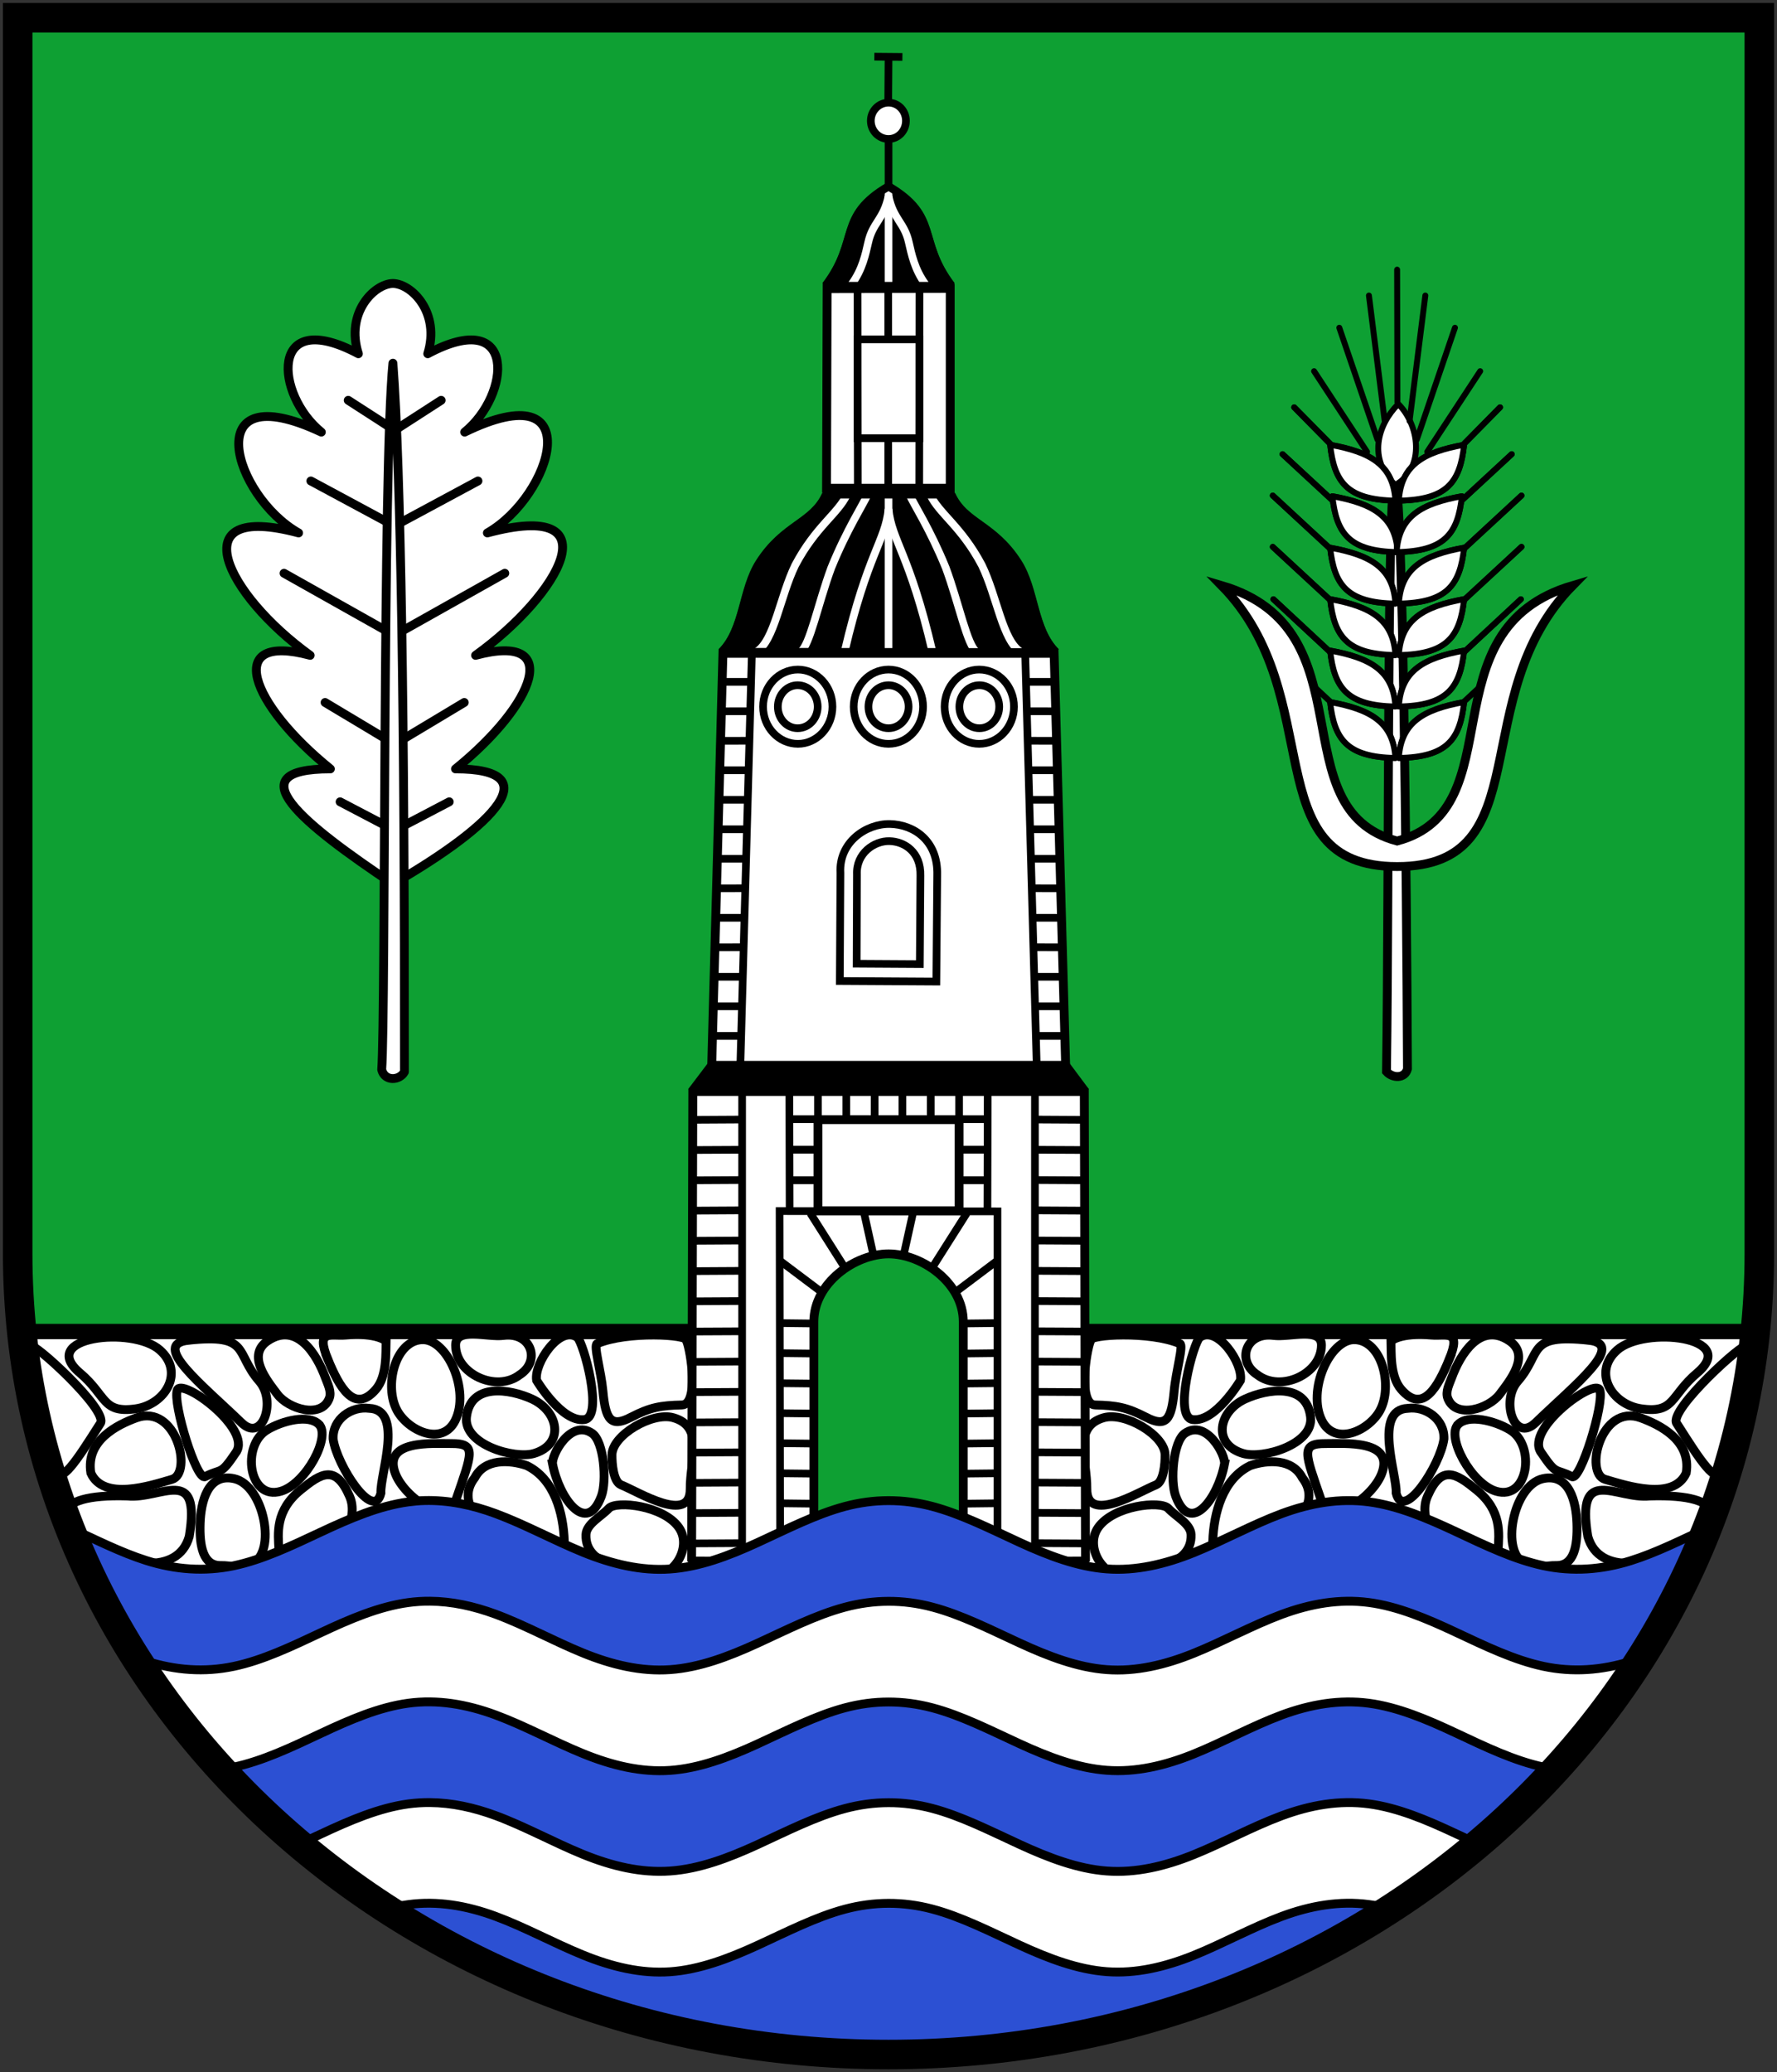 <svg xmlns="http://www.w3.org/2000/svg" height="702" width="602" version="1.1" xmlns:xlink="http://www.w3.org/1999/xlink"><rect width="100%" height="100%" fill="#333333" stroke="none"/><g fill-rule="evenodd" transform="translate(-879.69, 5.25)" stroke="#000" stroke-miterlimit="9" stroke-width="2.6" fill="none"><path d="m1180.7,690.76c-163.4,0-295.02-121-295.02-271.32v-418.68l295.02,0h295v418.68c0,150.32-131.6,271.32-295,271.32z" stroke-linecap="round" stroke-miterlimit="3.516" stroke-width="2" fill="#0ea033"/><path stroke-linejoin="bevel" d="m1180.7,57.788c17.5,10.244,9.7,18.25,21.3,33.569h-42.6c11.6-15.319,3.8-23.325,21.3-33.569z" fill="#000"/><g id="a" stroke-width="2.306" transform="matrix(1.301, 0, 0, 1.301, 549.64, -348.58)" fill="#fff"><path stroke-width="3.997" d="m534.48,610.62,0.14,63.16h159.07c8.24-20.41,13.92-43.6,16.17-63.16z"/><path d="m552.17,632.96c-5.04-2.61-7.75-3.1-13.32-3.22-4.4-0.09-2.39-13.93-1.17-16.8-0.57-1.54,15.44-2.51,23.25,0.84,1,0.43-1,7.02-1.5,12.33-0.68,7.4-2.03,9.57-7.26,6.85z"/><path d="m564.26,633.54c-5.15-0.67,0.28-20.28,1.86-21.41,4.5-3.24,11.3,6.72,10.58,11.2,0,0-6.5,10.98-12.44,10.21z"/><path d="m554.71,650.54c-4.63,1.87-18.09,10.32-18.01,1.06,0.07-7.5-3.79-16.23,4.43-18.55,5.5-1.55,15.92,4.58,15.94,9.71,0.02,2.17-0.33,6.95-2.36,7.78z"/><path d="m572.53,645.17c-1.69,8.82-8.83,18.72-12.7,8.31-1.47-3.93-0.66-14.23,2.4-16.35,5.55-3.86,10.74,5.72,10.3,8.04z"/><path d="m563.84,663.49c0.33,8.44-11.81,9.16-17.08,10.38-5.4,1.26-10.75-6.93-7.14-12.17,4-5.8,16.34-7.12,18.28-5.03,1.93,2.09,5.82,4.01,5.94,6.82z"/><path d="m592.78,648.65c5.57,7.14-3.45,14.39-9.37,15.17-4.13,1.12-10.8,2.22-13.93,1.43,0.26-7.4,2.62-16.27,9.79-19.73,4.56-1.54,10.91-1.83,13.51,3.13z"/><path d="m577.41,642.38c-8.15-2.41-6.45-11.04,0.54-14.21,5.77-2.62,15.9-4.26,17,4.63,0.9,7.29-12.51,11.06-17.54,9.58z"/><path d="m597.79,614.18c-0.01,7.44-10.56,12.41-16.7,7.7-5.52-3.55-3.07-11.2,4.25-10.24,4.15,0.54,12.46-2.26,12.45,2.54z"/><path d="m355.19,350.38c-6.57-0.28-12.55,13.23-8.63,21.06,3.4,6.78,12.26,2.65,15.13-2.63,3.42-6.3,0.57-18.14-6.5-18.43z" transform="translate(251.34, 262.36)"/><path d="m613.51,647.53c-2.35,6.32-13.37,14-15.88,6.72-4.09-11.9-5.42-14.5,1.26-14.46,4.96,0.02,17.88-1.02,14.62,7.74z"/><path d="m629.68,638.59c-0.91,6.79-10.58,21.75-12.44,14.1,0.28-4.73-6.06-21.72,3.04-22.07,4.55-0.61,9.59,2.73,9.4,7.97z"/><path d="m631.03,617.91c-2.93,7.09-6.83,14.29-12.47,7.78-3.02-3.49-2.55-9.83-2.66-12.58,0,0,2.33-2.28,10.58-1.56,3.76,0.33,7.85-1.62,4.55,6.36z"/><path d="m630.69,628.02c2.08,5.43,10.64,2.71,13.47-1.02,2.78-3.67,8.13-10.25,2.52-13.98-7.51-5-12.73,3.49-14.96,9.57-0.64,1.73-1.7,3.7-1.03,5.43z"/><path d="m633.37,634.8c-3.16,3.15,3.34,15.42,9.88,17.4,8.42,2.54,10.39-11.87,3.66-15.95-4.04-2.44-10.86-4.13-13.54-1.45z"/><path d="m643.79,667.46c-0.83,14.83-23.22-2.81-18.4-13.91,3.67-8.46,7.45-5.99,12.71-1.73,6.75,5.46,5.92,11.47,5.69,15.64z"/><path d="m667.36,612.89c9.84,1.05-3.33,11.37-13.84,21.49-5.5,5.3-9.11-5.66-4.63-10.8,6.5-7.45,2.19-12.41,18.47-10.69z"/><path d="m695.61,621.41c-7,5.91-5.76,10.58-14.52,9.33-7.75-1.1-12.79-9.57-6.28-15.31,7.09-6.27,31.98-3.46,20.8,5.98z"/><path d="m671.65,649.11c5.69,1.67,17.82,5.68,21.12-1.66,1.36-8.56-7.02-12.59-11.81-14.34-10.47-3.83-14.76,14.4-9.31,16z"/><path d="m650.9,671.11c-6.65-2.77-3.26-20.46,4.56-22.18,6.93-1.52,8.65,6.14,8.85,11.56,0.22,6.08-0.79,11.15-5.37,11.06-2.89-0.05-4.73,0.95-8.04-0.44z"/><path d="m667.15,663.98c-3.13-18.98,7.41-9.59,16.12-10.54,42.14-1.3-10.25,31.42-16.12,10.54z"/><path d="m654.93,642.02c-4.12-6.11,14.17-19.49,15.34-16.15,1.22,3.46-5.02,23.69-7.24,22.54-4.59-2.36-3.85-0.09-8.1-6.39z"/><path d="m690.29,634.52c-2.2-3.45,18.15-21.88,17.91-19.87-4.75,40-4.62,40.78-17.91,19.87z"/></g><path stroke-linejoin="bevel" d="m1159.6,162.33c-4.4,9.68-14.1,9.86-22.5,22.97-5.9,9.25-5.3,22.59-13,30.33l113.3-0.08c-7.7-7.73-6.9-21-12.8-30.25-8.4-13.11-18.1-13.29-22.5-22.97z" fill="#000"/><path d="m1356.5,356.87c-0.86,3.32-5,3.235-7.1,0.92,0.9-67.59,0.2-201.24,2.9-199.83,2.6,1.41,3.9,130.92,4.2,198.91z" stroke-width="3" fill="#FFF"/><use xlink:href="#a" transform="matrix(-1, 0, 0, 1, 2361.4, 0)" height="702" width="602" y="0" x="0"/><g stroke-width="3" transform="matrix(-1, 0, 0, 1, 2361.4, 0)"><path stroke-linejoin="bevel" fill="#fff" transform="translate(879.69, -5.25)" d="m234.69,368.91-0.41,159.93,41.41,0.19v-81.31c0-13.06,13.92-22.94,25.31-22.94s25.31,9.88,25.31,22.94v81.31l41.41-0.19-0.41-159.93z"/><path stroke-linejoin="bevel" d="m1114.1,364.51h133.2l-6.7-8.85h-119.9z" fill="#000"/><path d="m1240.6,355.66-3.8-139.57h-112.2l-3.9,139.57z" fill="#fff"/></g><path d="m1144,523.66-0.2-118.63,73.8,0.1v118.38z"/><path stroke="#fff" d="m1180.7,160.8v54.99"/><path d="m1181,279.7c-5.2-0.11-11.3,4.13-11,11.24l-0.1,30.29,21.4,0.13,0.2-29.96c0.2-7.95-5.3-11.58-10.5-11.7z"/><g fill="#fff"><path d="m1192.4,234.16c0,6.95-5.2,12.58-11.7,12.58s-11.8-5.63-11.8-12.58,5.3-12.58,11.8-12.58,11.7,5.63,11.7,12.58z"/></g><path d="m1180.7,42.737v16.942"/><path d="m1186.6,35.68c0,3.399-2.6,6.154-5.9,6.154s-6-2.755-6-6.154c0-3.398,2.7-6.154,6-6.154s5.9,2.756,5.9,6.154z" fill="#fff"/><path d="m1180.6,28.678,0.1-14.14"/><path d="m1175.9,13.951,9.5,0.085"/><path stroke-linejoin="round" d="m1034,255.23c27.1-21.94,36.6-46.46,6.8-38.47,28.6-20.6,47-52.99,4-41.47,22-12.53,34.8-54.85-7.7-34.15,15.6-12.66,17.9-42.784-12.5-26.55,4.3-13.83-5.4-23.695-11.8-23.811-6.4,0.116-16.13,9.981-11.7,23.811-30.52-16.234-28.2,13.89-12.55,26.55-42.17-19.86-29.82,21.66-7.7,34.15-40.25-10.78-24.64,20.87,3.92,41.47-29.51-7.91-20.25,16.53,6.84,38.47-32.41,0-9.35,18.52,21.19,38.98,34.8-20.09,52.9-38.98,21.2-38.98z" stroke-linecap="round" stroke-width="3" fill="#FFF"/><path stroke-linejoin="round" d="m1353.1,131.1-0.1-45.002" stroke-linecap="round" stroke-width="2" fill="#eac102"/><g fill="#fff"><path stroke-linejoin="round" stroke-linecap="round" d="m1353.4,131.61c7.1,7.09,9.2,21.53-1,27.43-9.4-8.61-6.1-20.34,1-27.43z" stroke-width="2"/><path stroke-width="3" d="m1201.6,160.16h-41.9l0.2-67.621,41.7-0.078z"/><path d="m1180.6,159.96v-67.621"/><path d="m1191.2,143.2h-21v-33.49h21z"/></g><path d="m1181.2,273.9c-8-0.18-17.4,6.1-16.8,16.62l-0.2,36.57,32.7,0.19,0.3-36.08c0.3-11.76-8-17.13-16-17.3z"/><g id="b" stroke-linejoin="round" transform="matrix(1.068, 0, 0, 1.067, -91.73, -11.234)" stroke-linecap="round" stroke-width="1.874" fill="#fff"><path d="m1348.8,139.28-5-39.841" fill="#eac102"/><path d="m1346.5,145.16-12.1-35.5" fill="#eac102"/><path d="m1343.2,149.07-16.8-25.61" fill="#eac102"/><path d="m1336.5,168.43-20.1-18.62"/><path d="m1333.4,181.56-20.1-18.61"/><path d="m1333.4,197.85-20.1-18.61"/><path d="m1333.5,214.49-20-18.62"/><path d="m1339.8,154.95-19.7-20.02"/><path d="m1331.5,146.83c1.3,11.8,5.3,17.46,20.7,17.73-0.7-11.3-7.8-15.4-20.7-17.73z"/><path d="m1331.5,228.51c1.3,11.8,5.3,17.47,20.7,17.75-0.7-11.3-7.8-15.41-20.7-17.75z"/><path d="m1331.5,212.17c1.3,11.81,5.3,17.48,20.7,17.75-0.7-11.31-7.8-15.4-20.7-17.75z"/><path d="m1331.5,195.84c1.3,11.8,5.3,17.47,20.7,17.75-0.7-11.3-7.8-15.41-20.7-17.75z"/><path d="m1331.5,179.5c1.3,11.8,5.3,17.47,20.7,17.75-0.7-11.3-7.8-15.41-20.7-17.75z"/><path d="m1332.2,163.16c1.3,11.81,5.3,17.46,20.7,17.74-0.7-11.3-7.8-15.41-20.7-17.74z"/><path d="m1335.6,232.17-20-18.61"/><path d="m1336.5,168.43-20.1-18.62"/><path d="m1333.4,181.56-20.1-18.61"/><path d="m1333.4,197.85-20.1-18.61"/><path d="m1333.5,214.49-20-18.62"/><path d="m1339.8,154.95-19.7-20.02"/><path d="m1331.5,146.83c1.3,11.8,5.3,17.46,20.7,17.73-0.7-11.3-7.8-15.4-20.7-17.73z"/><path d="m1331.5,228.51c1.3,11.8,5.3,17.47,20.7,17.75-0.7-11.3-7.8-15.41-20.7-17.75z"/><path d="m1331.5,212.17c1.3,11.81,5.3,17.48,20.7,17.75-0.7-11.31-7.8-15.4-20.7-17.75z"/><path d="m1331.5,195.84c1.3,11.8,5.3,17.47,20.7,17.75-0.7-11.3-7.8-15.41-20.7-17.75z"/><path d="m1331.5,179.5c1.3,11.8,5.3,17.47,20.7,17.75-0.7-11.3-7.8-15.41-20.7-17.75z"/><path d="m1332.2,163.16c1.3,11.81,5.3,17.46,20.7,17.74-0.7-11.3-7.8-15.41-20.7-17.74z"/></g><path stroke="#fff" d="m1180.7,58.195v32.863"/><path d="m1187.5,234.17c0,4.02-3.1,7.28-6.8,7.28-3.8,0-6.8-3.26-6.8-7.28,0-4.03,3-7.29,6.8-7.29,3.7,0,6.8,3.26,6.8,7.29z" fill="#fff"/><rect height="30.892" width="47.801" y="374.05" x="1156.8" stroke-width="3" fill="#fff"/><g stroke-linejoin="round" stroke-linecap="round"><g stroke-width="2.944"><path stroke-width="3" d="m1012.1,275.39-17.189-9.008"/><path stroke-width="3" d="M1010.9,245.37,989.82,232.73"/><path d="M1012.7,209.22,976.79,189.02" transform="matrix(1.019,0,0,1.019,-19.438,-3.659)"/><path d="m1012.7,172.87-26.99-14.53" transform="matrix(1.019, 0, 0, 1.019, -19.438, -3.659)"/><path d="m1014.7,275.39,17.18-9.008" stroke-width="3"/><path d="m1015.9,245.37,21.07-12.644" stroke-width="3"/><path d="m1014.1,209.53,36.6-20.581" stroke-width="3"/><path stroke-width="3" d="m1014.1,172.5,27.51-14.806"/></g><path stroke-width="3" d="m1012.7,140.07-15.04-9.71"/><path stroke-width="3" d="m1014.1,140.07,15.04-9.71"/></g><path stroke-linejoin="round" d="m1009,357.12c1,4.08,6.1,3.72,7.7,0.75,0.1-118.68-1.2-203.97-3.9-240.08-3.5,35.88-2.4,219.35-3.8,239.33z" stroke-linecap="round" stroke-miterlimit="3.516" stroke-width="3" fill="#fff"/><g id="c"><path d="m1230.3,362.98v160.69"/><path d="m1147.1,363.81,0.1,41.19"/><path d="m1189,405.61-3.3,14.88"/><path d="m1207.2,405.75-11.4,17.99"/><path d="m1203.3,432.53,14.4-10.83"/><path d="m1230.6,394.51,15.9,0.09"/><path d="m1230.6,404.78,15.9,0.09"/><path d="m1230.6,415,15.9,0.09"/><path d="m1230.6,425.28,15.9,0.09"/><path d="m1230.6,435.51,15.9,0.09"/><path d="m1230.6,445.76,15.9,0.08"/><path d="m1230.6,456.02,15.9,0.09"/><path d="m1230.6,466.27,15.9,0.09"/><path d="m1230.6,476.53,15.9,0.09"/><path d="m1230.6,486.76,15.9,0.09"/><path d="m1230.6,497.01,15.9,0.09"/><path d="m1230.6,507.25,15.9,0.09"/><path d="m1230.6,517.52,15.9,0.09"/><path d="m1217.8,442.97-11.9,0.14"/><path d="m1217.8,453.15-11.9,0.14"/><path d="m1217.8,463.33-11.9,0.13"/><path d="m1217.8,473.49-11.9,0.14"/><path d="m1217.8,483.66-11.9,0.14"/><path d="m1217.8,493.85-11.9,0.13"/><path d="m1217.8,504.01-11.9,0.14"/><path stroke-width="2.395" d="m331.01,578.09h-9.06" transform="matrix(1.068, 0, 0, 1.103, 803.06, -243.06)"/><path stroke-width="2.395" d="m331.01,568.71h-9.06" transform="matrix(1.068, 0, 0, 1.103, 803.06, -243.06)"/><path stroke-width="2.395" d="m331.01,559.34h-9.06" transform="matrix(1.068, 0, 0, 1.103, 803.06, -243.06)"/><path d="m1176,363.65v10.3"/><path d="m1166.4,363.65v10.3"/><path d="m1156.8,363.65v12.81"/><path d="m1223.2,234.16c0,6.95-5.3,12.58-11.8,12.58-6.4,0-11.7-5.63-11.7-12.58s5.3-12.58,11.7-12.58c6.5,0,11.8,5.63,11.8,12.58z"/><path d="m1191.1,159.96,0.1-67.621"/><path d="m1230.9,355.66-3.9-139.57" fill="#fff"/><path stroke="#fff" d="m1180.7,61.212c1.7,8.002,5.4,8.887,6.9,15.756,0.9,3.852,1.9,9.004,5.6,14.078"/><path d="m1218.2,234.17c0,4.02-3,7.28-6.7,7.28-3.8,0-6.8-3.26-6.8-7.28,0-4.03,3-7.29,6.8-7.29,3.7,0,6.7,3.26,6.7,7.29z" fill="#fff"/><path d="m1230.9,384.26,15.9,0.08"/><path d="m1230.3,374.02,15.8,0.09"/><path d="m1230.3,345.67,9.9,0.01"/><path d="m1226.3,225.74h10"/><path d="m1229.9,335.66h10" transform="translate(-0.013)"/><path d="m1229.6,325.65,10,0.01" transform="translate(-0.013)"/><path d="m1229.3,315.66,9.9,0.01" transform="translate(-0.013)"/><path d="m1229,305.67,9.9,0.01" transform="translate(-0.013)"/><path d="m1228.6,295.67,10,0.02" transform="translate(-0.013)"/><path d="m1228.3,285.68h9.9" transform="translate(-0.013)"/><path d="m1228,275.69h9.9" transform="translate(-0.013)"/><path d="m1227.6,265.7h10" transform="translate(-0.013)"/><path d="m1227.3,255.69,9.9,0.01" transform="translate(-0.013)"/><path d="m1227,245.7,9.9,0.01" transform="translate(-0.013)"/><path d="m1226.7,235.71,9.9,0.01" transform="translate(-0.013)"/><path stroke="#fff" d="m1180.7,167.2c1.1,10.88,7.1,14.96,14.9,48.41"/><path stroke="#fff" d="m1187.8,162.31c1.4,3.22,7,11.76,12.3,24.8,4.5,12.17,7.3,26.59,10.5,28.5"/><path stroke="#fff" d="m1194.8,162.31c3,6.45,10.6,10.81,17.5,23.89,5.2,10.7,7,25.58,13.2,29.41"/></g><use xlink:href="#b" transform="matrix(-1, 0, 0, 1, 2706, 0)" height="702" width="602" y="0" x="0"/><use xlink:href="#c" transform="matrix(-1, 0, 0, 1, 2361.4, 0)" height="702" width="602" y="0" x="0"/><g stroke-width="3"><path d="m1412.5,193.09c-36.8,37.47-10.8,95.22-59.5,95.22s-22.7-57.75-59.5-95.22c50.5,14.87,19.1,75.76,59.5,86.58,40.4-10.82,9-71.71,59.5-86.58z" fill="#fff"/><path fill="#2c50d3" stroke-miterlimit="3.736" transform="translate(879.69, -5.25)" d="m143.84,508.34c-1.85,0.05-3.71,0.22-5.56,0.47-9.86,1.34-19.7,5.56-29.56,10.19-9.862,4.63-19.734,9.37-29.595,11.44-9.861,2.06-19.702,1.33-29.563-1.78-8.649-2.74-17.319-7.15-25.968-11.13,41.055,104.32,149.47,178.47,277.41,178.47,127.88,0,236.25-74.09,277.34-178.34-8.62,3.98-17.27,8.36-25.9,11.06-9.86,3.09-19.7,3.79-29.56,1.69-9.87-2.1-19.74-6.87-29.6-11.5s-19.73-8.83-29.59-10.13-19.7,0.36-29.57,4.03c-9.86,3.68-19.73,9.13-29.59,13.13s-19.73,6.3-29.59,5.56-19.7-4.46-29.56-9c-9.87-4.54-19.74-9.59-29.6-12.19s-19.7-2.6-29.56,0.03c-9.86,2.64-19.73,7.72-29.6,12.25-9.86,4.54-19.73,8.25-29.59,8.94-9.86,0.7-19.7-1.67-29.56-5.69s-19.73-9.44-29.59-13.09c-8.02-2.97-16.02-4.61-24.04-4.41z"/><path d="m145.69,542.44c-2.47-0.02-4.94,0.13-7.41,0.47-9.86,1.34-19.7,5.55-29.56,10.18-9.862,4.64-19.734,9.38-29.595,11.44s-19.702,1.34-29.563-1.78c-1.191-0.38-2.37-0.78-3.562-1.22,8.486,13.39,18.165,26.05,28.938,37.85,1.399-0.19,2.787-0.43,4.187-0.72,9.861-2.07,19.733-6.81,29.595-11.44,9.86-4.64,19.7-8.88,29.56-10.22s19.73,0.32,29.6,3.97c9.86,3.65,19.73,9.07,29.59,13.09s19.7,6.39,29.56,5.69,19.73-4.41,29.59-8.94c9.87-4.53,19.74-9.61,29.6-12.25,9.86-2.63,19.7-2.63,29.56-0.03s19.73,7.65,29.6,12.19c9.86,4.54,19.7,8.26,29.56,9s19.73-1.56,29.59-5.56,19.73-9.45,29.59-13.13c9.87-3.67,19.71-5.33,29.57-4.03s19.73,5.49,29.59,10.12c9.86,4.64,19.73,9.4,29.6,11.5,1.39,0.3,2.78,0.54,4.18,0.72,10.74-11.75,20.41-24.37,28.88-37.72-1.17,0.43-2.33,0.83-3.5,1.19-9.86,3.09-19.7,3.79-29.56,1.69-9.87-2.1-19.74-6.87-29.6-11.5s-19.73-8.83-29.59-10.12c-9.86-1.3-19.7,0.38-29.57,4.06-9.86,3.67-19.73,9.09-29.59,13.09s-19.73,6.33-29.59,5.59c-9.86-0.73-19.7-4.48-29.56-9.03-9.87-4.54-19.74-9.59-29.6-12.18-9.86-2.6-19.7-2.57-29.56,0.06s-19.73,7.69-29.6,12.22c-9.86,4.53-19.73,8.24-29.59,8.93-9.86,0.7-19.7-1.63-29.56-5.65s-19.73-9.48-29.59-13.13c-7.4-2.73-14.8-4.34-22.19-4.4zm0,68.22c-2.47-0.03-4.94,0.13-7.41,0.46-9.86,1.35-19.7,5.56-29.56,10.19-2.45,1.16-4.92,2.31-7.38,3.44,9.33,7.87,19.22,15.21,29.6,21.94,2.44-0.65,4.9-1.14,7.34-1.47,9.86-1.34,19.73,0.32,29.6,3.97,9.86,3.65,19.73,9.07,29.59,13.09s19.7,6.38,29.56,5.69c9.86-0.7,19.73-4.41,29.59-8.94,9.87-4.53,19.74-9.62,29.6-12.25s19.7-2.66,29.56-0.06,19.73,7.68,29.6,12.22c9.86,4.54,19.7,8.26,29.56,9s19.73-1.57,29.59-5.56c9.86-4,19.73-9.45,29.59-13.13,9.87-3.68,19.71-5.36,29.57-4.06,2.46,0.32,4.94,0.81,7.4,1.47,10.4-6.74,20.29-14.09,29.63-21.97-2.48-1.14-4.96-2.31-7.44-3.47-9.86-4.63-19.73-8.83-29.59-10.13s-19.7,0.39-29.57,4.07c-9.86,3.67-19.73,9.09-29.59,13.09s-19.73,6.33-29.59,5.59c-9.86-0.73-19.7-4.49-29.56-9.03-9.87-4.54-19.74-9.59-29.6-12.19-9.86-2.59-19.7-2.57-29.56,0.07-9.86,2.63-19.73,7.68-29.6,12.22-9.86,4.53-19.73,8.24-29.59,8.93-9.86,0.7-19.7-1.63-29.56-5.65s-19.73-9.48-29.59-13.13c-7.4-2.73-14.8-4.34-22.19-4.4z" transform="translate(879.69, -5.25)" stroke-linecap="round" stroke-miterlimit="3.736" fill="#fff"/></g><path stroke-width="10" stroke-linecap="round" d="m1180.7,690.76c163.4,0,295-121,295-271.32v-418.68l-295,0h-295.02v418.68c0,150.32,131.62,271.32,295.02,271.32z"/><path stroke-linejoin="bevel" d="m1201.9,162.33c4.4,9.68,14.1,9.86,22.5,22.97,5.9,9.25,5.3,22.59,13,30.33l-113.3-0.08c7.7-7.73,6.9-21,12.8-30.25,8.4-13.11,18.1-13.29,22.5-22.97z"/><path stroke-linejoin="bevel" d="m1180.7,57.988c17.5,10.244,9.7,18.25,21.3,33.569h-42.6c11.6-15.319,3.8-23.325,21.3-33.569z"/></g></svg>